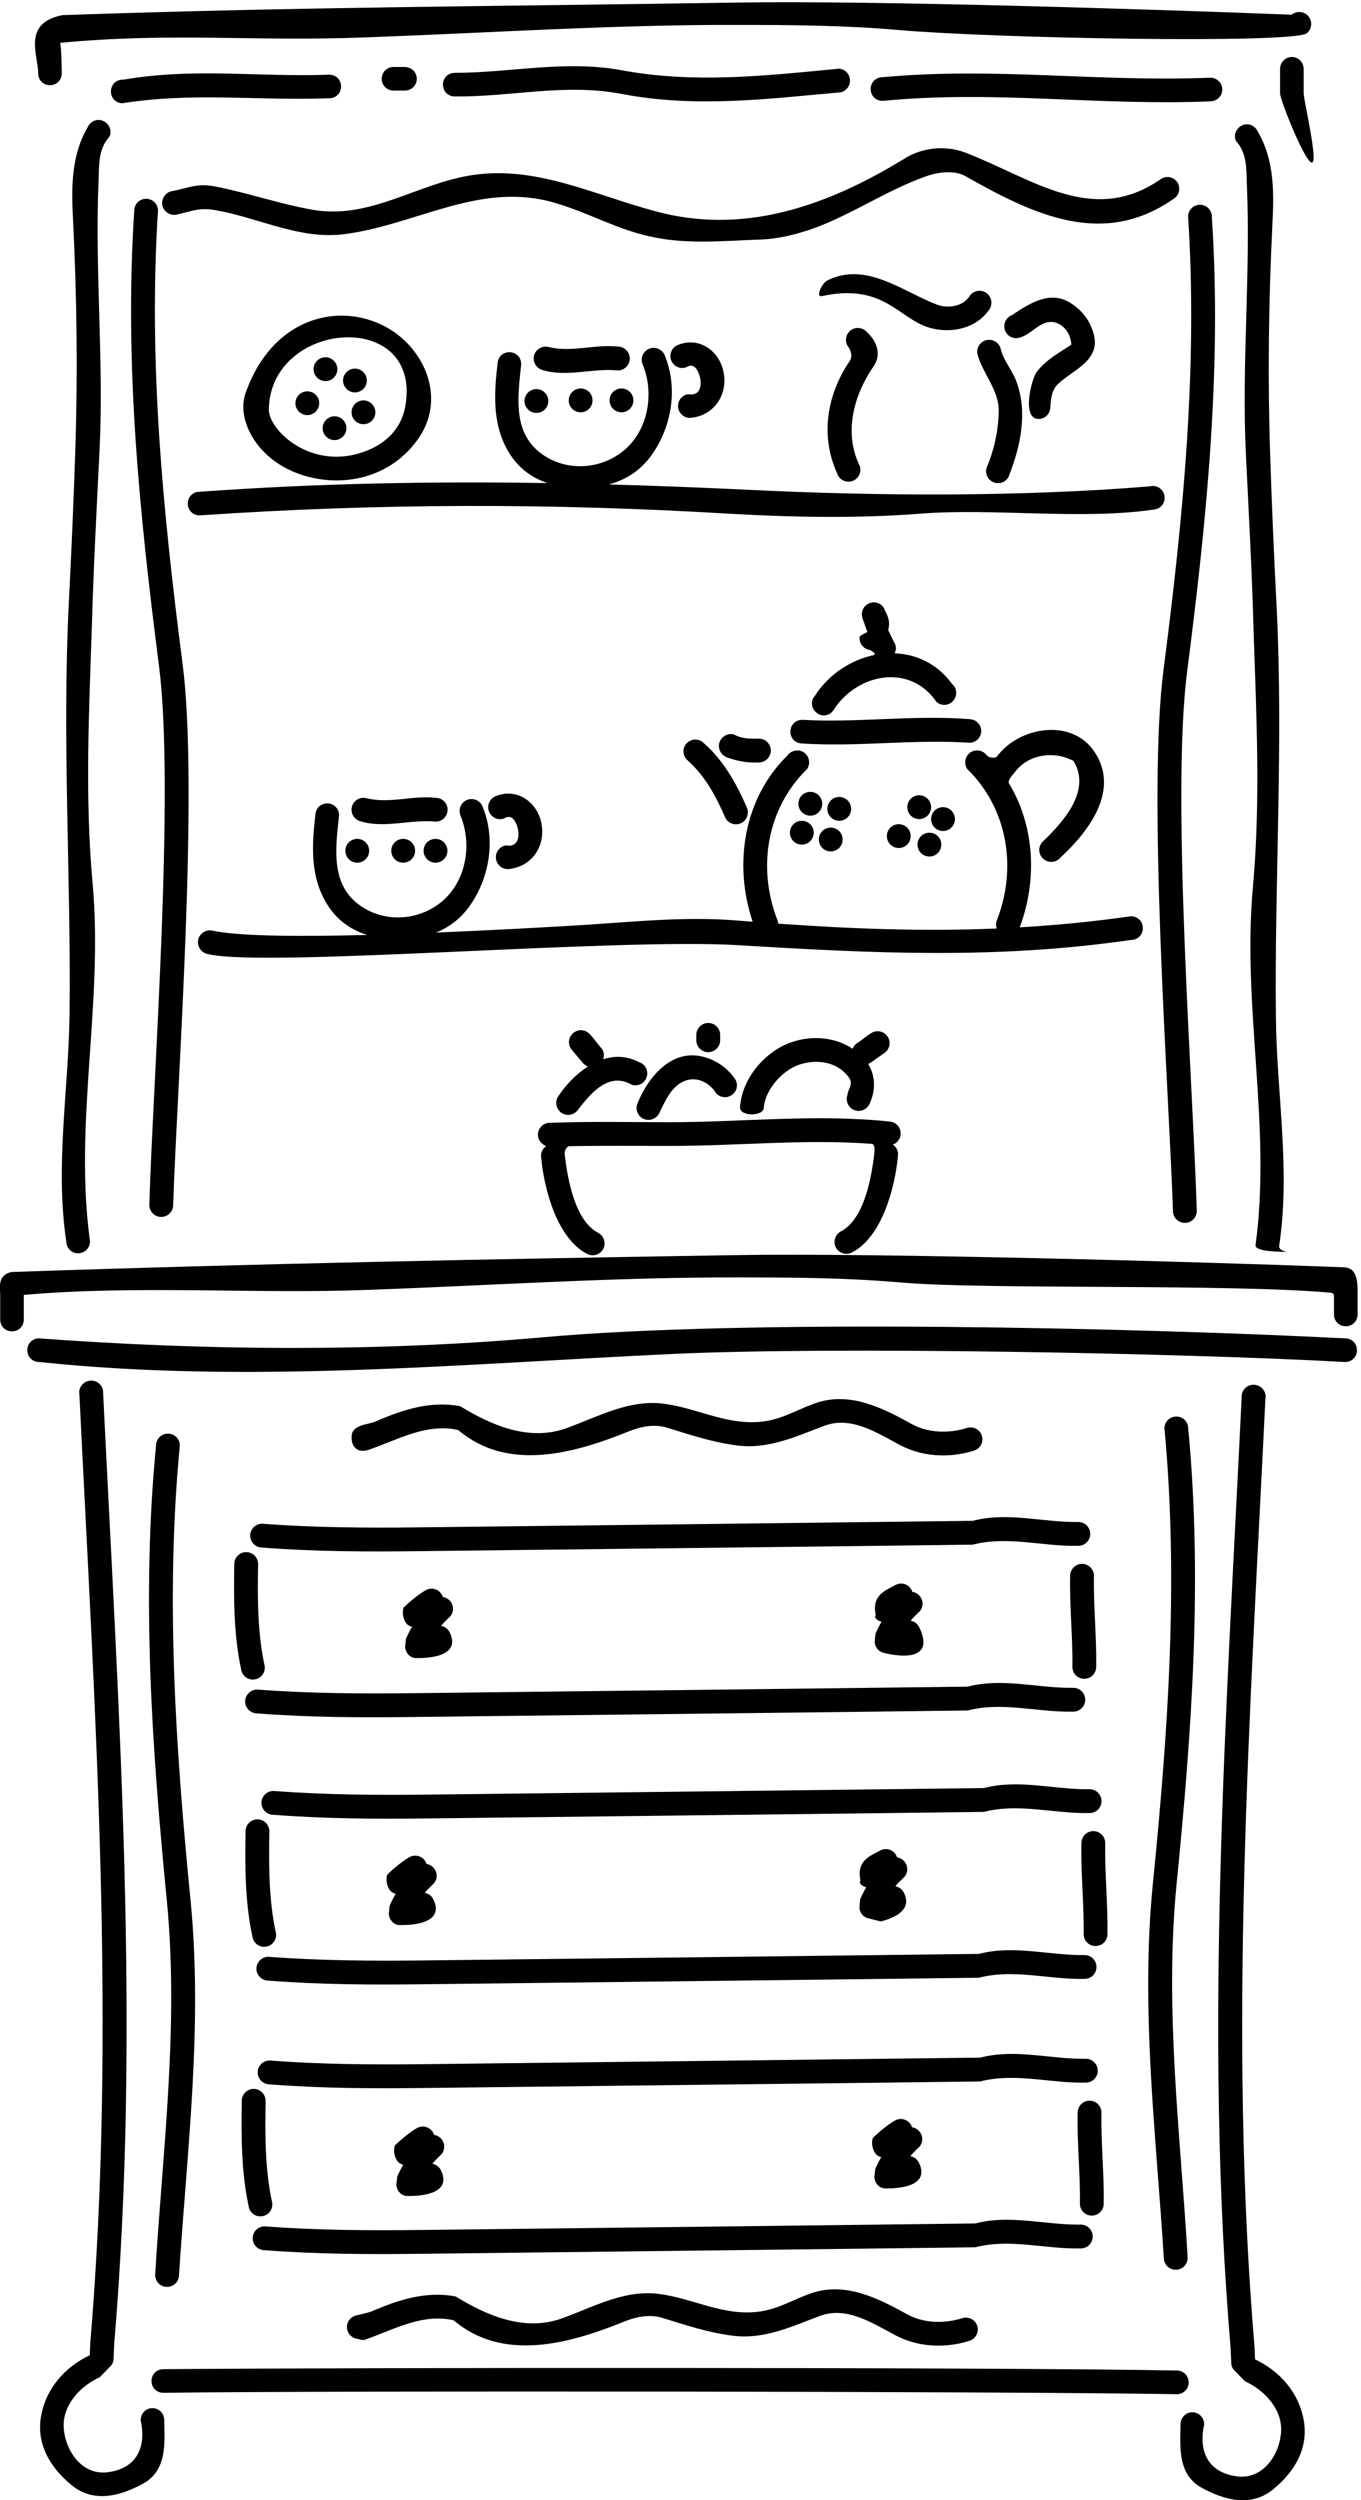 <?xml version="1.0" encoding="UTF-8"?>
<svg xmlns="http://www.w3.org/2000/svg" xmlns:xlink="http://www.w3.org/1999/xlink" width="360pt" height="661pt" viewBox="0 0 360 661" version="1.1">
<g id="surface1">
<path style=" stroke:none;fill-rule:nonzero;fill:rgb(0%,0%,0%);fill-opacity:1;" d="M 40.328 636.668 C 38.559 636.668 37.207 638.102 37.207 639.875 C 38.727 646.879 36.281 652.363 29.023 653.543 C 21.934 654.809 17.379 648.227 16.871 642.07 C 16.367 636.16 21.008 630.93 26.406 628.484 L 29.445 625.363 C 29.781 624.855 30.035 624.348 30.035 623.676 L 30.203 619.793 C 37.293 535.758 31.301 451.637 27.25 367.598 C 26.914 365.824 25.227 364.73 23.539 365.066 C 21.766 365.402 20.668 367.094 21.008 368.777 C 25.059 452.309 30.879 535.926 23.875 619.539 L 23.742 622.684 C 17.266 625.746 12.219 631.352 10.883 638.695 C 9.531 646.035 13.16 652.277 18.898 657.004 C 24.719 661.812 31.723 659.957 37.797 656.664 C 44.293 653.121 43.535 645.863 43.449 639.875 C 43.449 638.102 42.102 636.668 40.328 636.668 "/>
<path style=" stroke:none;fill-rule:nonzero;fill:rgb(0%,0%,0%);fill-opacity:1;" d="M 331.977 623.781 L 331.844 620.637 C 324.84 537.023 330.66 453.406 334.711 369.879 C 335.051 368.188 333.953 366.504 332.18 366.164 C 330.492 365.824 328.805 366.922 328.469 368.695 C 324.418 452.73 318.426 536.855 325.516 620.891 L 325.684 624.773 C 325.684 625.445 325.938 625.953 326.273 626.461 L 329.312 629.582 C 334.711 632.027 339.352 637.258 338.848 643.164 C 338.34 649.324 333.781 655.906 326.695 654.641 C 319.438 653.457 316.992 647.973 318.512 640.973 C 318.512 639.199 317.16 637.766 315.391 637.766 C 313.617 637.766 312.27 639.199 312.27 640.973 C 312.184 646.961 311.426 654.219 317.922 657.762 C 323.996 661.055 331 662.91 336.82 658.102 C 342.559 653.375 346.188 647.133 344.836 639.789 C 343.504 632.449 338.453 626.844 331.977 623.781 "/>
<path style=" stroke:none;fill-rule:nonzero;fill:rgb(0%,0%,0%);fill-opacity:1;" d="M 314.406 630.199 C 314.574 628.426 313.309 626.91 311.621 626.738 C 264.879 625.812 89.941 625.953 43.199 626.375 C 41.426 626.375 40.078 627.723 40.078 629.496 C 40.078 631.27 41.426 632.617 43.199 632.617 C 89.773 632.027 264.371 632.223 310.945 632.984 C 312.719 633.152 314.238 631.887 314.406 630.199 "/>
<path style=" stroke:none;fill-rule:nonzero;fill:rgb(0%,0%,0%);fill-opacity:1;" d="M 355.805 353.844 C 301.129 351.062 198.195 348.613 143.184 353.594 C 99.223 357.473 53.969 357.051 10.348 353.844 C 8.574 353.844 7.227 355.195 7.227 356.969 C 7.227 358.738 8.574 360.09 10.348 360.09 C 65.527 365.91 122.258 360.594 177.523 357.98 C 220.891 355.953 312.605 357.727 355.805 360.09 C 357.578 360.09 358.926 358.738 358.926 356.969 C 358.926 355.195 357.578 353.844 355.805 353.844 "/>
<path style=" stroke:none;fill-rule:nonzero;fill:rgb(0%,0%,0%);fill-opacity:1;" d="M 66.172 405.961 C 66.152 407.684 67.559 409.129 69.285 409.148 C 83.035 410.219 96.797 410.273 110.562 410.105 C 140.008 409.758 227.848 408.77 257.289 408.383 C 266.547 405.984 275.848 408.91 285.188 408.688 C 286.949 408.711 288.355 407.305 288.379 405.578 C 288.398 403.852 287.027 402.41 285.266 402.391 C 275.887 402.535 266.586 399.645 257.293 402.082 C 227.887 402.434 140.047 403.496 110.641 403.809 C 96.875 403.977 83.113 403.883 69.363 402.848 C 67.637 402.828 66.195 404.234 66.172 405.961 "/>
<path style=" stroke:none;fill-rule:nonzero;fill:rgb(0%,0%,0%);fill-opacity:1;" d="M 68.035 446.691 C 66.309 446.672 64.867 448.078 64.844 449.805 C 64.824 451.527 66.23 452.969 67.957 452.992 C 81.707 454.062 95.469 454.117 109.234 453.949 C 138.68 453.602 226.516 452.613 255.961 452.227 C 265.219 449.828 274.52 452.754 283.859 452.531 C 285.621 452.555 287.027 451.145 287.047 449.422 C 287.07 447.695 285.699 446.254 283.938 446.234 C 274.559 446.379 265.258 443.488 255.965 445.926 C 226.559 446.273 138.719 447.34 109.312 447.652 C 95.547 447.82 81.785 447.723 68.035 446.691 "/>
<path style=" stroke:none;fill-rule:nonzero;fill:rgb(0%,0%,0%);fill-opacity:1;" d="M 286.215 413.461 C 284.488 413.461 283.066 414.887 283.066 416.609 C 282.879 424.672 283.777 432.66 283.664 440.723 C 283.664 442.484 285.09 443.871 286.852 443.836 C 288.578 443.836 289.965 442.41 289.965 440.684 C 290.078 432.66 289.215 424.637 289.363 416.609 C 289.363 414.887 287.941 413.461 286.215 413.461 "/>
<path style=" stroke:none;fill-rule:nonzero;fill:rgb(0%,0%,0%);fill-opacity:1;" d="M 61.965 413.496 C 61.816 422.797 61.816 432.137 63.766 441.285 C 63.992 443.012 65.527 444.246 67.254 444.023 C 69.016 443.836 70.215 442.262 70.027 440.535 C 68.078 431.648 68.117 422.574 68.266 413.496 C 68.266 411.773 66.84 410.348 65.117 410.348 C 63.391 410.348 61.965 411.773 61.965 413.496 "/>
<path style=" stroke:none;fill-rule:nonzero;fill:rgb(0%,0%,0%);fill-opacity:1;" d="M 288.246 473.043 C 278.871 473.188 269.566 470.301 260.273 472.734 C 230.867 473.086 143.027 474.148 113.621 474.461 C 99.855 474.629 86.094 474.531 72.344 473.504 C 70.617 473.48 69.176 474.887 69.156 476.613 C 69.133 478.336 70.539 479.777 72.266 479.801 C 86.016 480.871 99.777 480.93 113.547 480.762 C 142.988 480.41 230.828 479.422 260.27 479.035 C 269.527 476.637 278.828 479.562 288.172 479.34 C 289.934 479.363 291.336 477.953 291.359 476.23 C 291.379 474.508 290.008 473.062 288.246 473.043 "/>
<path style=" stroke:none;fill-rule:nonzero;fill:rgb(0%,0%,0%);fill-opacity:1;" d="M 71.016 517.344 C 69.289 517.324 67.848 518.73 67.828 520.453 C 67.805 522.18 69.215 523.621 70.938 523.645 C 84.688 524.715 98.449 524.77 112.215 524.602 C 141.66 524.254 229.5 523.266 258.941 522.879 C 268.199 520.48 277.5 523.406 286.84 523.184 C 288.605 523.207 290.008 521.801 290.031 520.074 C 290.051 518.348 288.68 516.906 286.918 516.887 C 277.539 517.031 268.238 514.141 258.945 516.578 C 229.539 516.93 141.699 517.992 112.293 518.305 C 98.527 518.473 84.766 518.379 71.016 517.344 "/>
<path style=" stroke:none;fill-rule:nonzero;fill:rgb(0%,0%,0%);fill-opacity:1;" d="M 289.195 484.113 C 287.473 484.113 286.047 485.539 286.047 487.262 C 285.859 495.324 286.758 503.312 286.645 511.375 C 286.645 513.137 288.07 514.523 289.836 514.488 C 291.559 514.488 292.945 513.062 292.945 511.34 C 293.059 503.312 292.195 495.289 292.348 487.262 C 292.348 485.539 290.922 484.113 289.195 484.113 "/>
<path style=" stroke:none;fill-rule:nonzero;fill:rgb(0%,0%,0%);fill-opacity:1;" d="M 68.098 481 C 66.371 481 64.949 482.426 64.949 484.148 C 64.797 493.449 64.797 502.785 66.746 511.938 C 66.973 513.66 68.512 514.898 70.234 514.676 C 71.996 514.488 73.199 512.91 73.012 511.188 C 71.059 502.301 71.098 493.227 71.246 484.148 C 71.246 482.426 69.824 481 68.098 481 "/>
<path style=" stroke:none;fill-rule:nonzero;fill:rgb(0%,0%,0%);fill-opacity:1;" d="M 287.176 550.609 C 288.938 550.633 290.344 549.223 290.363 547.496 C 290.387 545.773 289.016 544.332 287.254 544.309 C 277.875 544.457 268.574 541.566 259.281 544.004 C 229.875 544.352 142.035 545.414 112.629 545.73 C 98.863 545.895 85.102 545.801 71.348 544.77 C 69.625 544.746 68.184 546.156 68.16 547.879 C 68.141 549.605 69.547 551.047 71.273 551.07 C 85.023 552.141 98.785 552.195 112.551 552.027 C 141.992 551.68 229.832 550.691 259.277 550.305 C 268.531 547.906 277.836 550.832 287.176 550.609 "/>
<path style=" stroke:none;fill-rule:nonzero;fill:rgb(0%,0%,0%);fill-opacity:1;" d="M 285.848 594.453 C 287.609 594.473 289.016 593.066 289.035 591.344 C 289.059 589.617 287.688 588.176 285.926 588.152 C 276.547 588.301 267.246 585.41 257.953 587.848 C 228.547 588.195 140.703 589.258 111.301 589.57 C 97.535 589.738 83.773 589.645 70.023 588.613 C 68.297 588.59 66.855 590 66.832 591.723 C 66.812 593.449 68.219 594.891 69.945 594.91 C 83.695 595.98 97.457 596.039 111.223 595.871 C 140.664 595.523 228.504 594.531 257.949 594.148 C 267.203 591.746 276.508 594.676 285.848 594.453 "/>
<path style=" stroke:none;fill-rule:nonzero;fill:rgb(0%,0%,0%);fill-opacity:1;" d="M 291.953 582.605 C 292.066 574.582 291.203 566.555 291.352 558.531 C 291.352 556.805 289.93 555.383 288.203 555.383 C 286.477 555.383 285.051 556.805 285.051 558.531 C 284.863 566.594 285.766 574.582 285.652 582.645 C 285.652 584.406 287.078 585.793 288.84 585.758 C 290.566 585.758 291.953 584.332 291.953 582.605 "/>
<path style=" stroke:none;fill-rule:nonzero;fill:rgb(0%,0%,0%);fill-opacity:1;" d="M 65.754 583.207 C 65.98 584.93 67.516 586.168 69.242 585.945 C 71.004 585.758 72.203 584.18 72.016 582.457 C 70.066 573.57 70.105 564.492 70.254 555.418 C 70.254 553.695 68.828 552.27 67.105 552.27 C 65.379 552.27 63.953 553.695 63.953 555.418 C 63.805 564.719 63.805 574.055 65.754 583.207 "/>
<path style=" stroke:none;fill-rule:nonzero;fill:rgb(0%,0%,0%);fill-opacity:1;" d="M 307.848 597 C 307.871 598.746 309.312 600.121 311.055 600.094 C 312.801 600.066 314.176 598.629 314.148 596.883 C 312.238 563.941 307.961 531.238 311.23 498.047 C 315.238 457.777 318.117 417.828 314.305 377.707 C 314.336 375.965 312.953 374.535 311.211 374.504 C 309.465 374.473 308.035 375.855 308.004 377.602 C 311.766 417.605 309 457.445 304.992 497.547 C 301.609 530.961 305.77 563.887 307.848 597 "/>
<path style=" stroke:none;fill-rule:nonzero;fill:rgb(0%,0%,0%);fill-opacity:1;" d="M 44.371 379.035 C 42.629 379.062 41.242 380.488 41.27 382.234 C 37.387 422.348 40.195 462.301 44.137 502.578 C 47.348 535.773 43.012 568.469 41.043 601.41 C 41.016 603.156 42.387 604.594 44.133 604.625 C 45.875 604.656 47.316 603.281 47.348 601.539 C 49.48 568.426 53.699 535.508 50.371 502.086 C 46.434 461.98 43.738 422.137 47.57 382.137 C 47.543 380.391 46.113 379.008 44.371 379.035 "/>
<path style=" stroke:none;fill-rule:nonzero;fill:rgb(0%,0%,0%);fill-opacity:1;" d="M 254.734 612.836 C 249.898 614.371 244.422 614.32 239.941 611.855 C 232.312 607.629 223.969 603.461 215.281 606.074 C 210.445 607.574 206.293 610.367 201.137 611.109 C 191.504 612.539 183.398 607.625 174.312 606.477 C 165.262 605.293 157.055 609.867 148.656 612.938 C 138.785 616.5 128.941 612.297 120.508 607.148 C 112.852 605.672 105.484 607.992 98.547 610.996 C 97.297 611.539 94.285 612.109 93.898 612.246 C 92.73 612.648 91.867 613.711 91.781 615.004 C 91.668 616.762 92.98 618.254 94.707 618.371 C 95.266 618.496 95.895 618.809 96.387 618.633 C 104.102 615.961 111.59 611.559 119.988 613.441 C 132.973 624.504 150.449 619.695 164.801 613.91 C 167.98 612.594 171.676 611.742 175.18 612.801 C 181.359 614.707 187.203 616.676 193.637 617.5 C 201.977 618.633 209.336 615.125 216.863 612.297 C 223.898 609.684 230.625 614.117 236.852 617.41 C 242.742 620.547 249.859 620.898 256.207 618.945 C 257.906 618.531 258.957 616.832 258.547 615.137 C 258.137 613.438 256.434 612.422 254.734 612.836 "/>
<path style=" stroke:none;fill-rule:nonzero;fill:rgb(0%,0%,0%);fill-opacity:1;" d="M 97.613 383.273 C 105.324 380.602 112.816 376.195 121.215 378.078 C 134.199 389.145 151.676 384.332 166.023 378.551 C 169.207 377.234 172.902 376.383 176.402 377.438 C 182.586 379.344 188.43 381.316 194.863 382.141 C 203.199 383.27 210.559 379.766 218.09 376.938 C 225.125 374.324 231.848 378.754 238.074 382.051 C 243.969 385.188 251.086 385.535 257.434 383.586 C 259.129 383.172 260.18 381.473 259.77 379.773 C 259.359 378.078 257.656 377.062 255.961 377.473 C 251.121 379.012 245.648 378.961 241.164 376.492 C 233.535 372.266 225.191 368.098 216.508 370.711 C 211.672 372.215 207.516 375.004 202.359 375.75 C 192.727 377.18 184.625 372.266 175.535 371.117 C 166.484 369.934 158.277 374.508 149.883 377.578 C 140.008 381.137 130.164 376.934 121.73 371.789 C 113.906 370.277 106.379 372.738 99.305 375.84 C 97.457 376.652 93.211 376.586 93.008 379.641 C 92.82 382.492 94.582 384.359 97.613 383.273 "/>
<path style=" stroke:none;fill-rule:nonzero;fill:rgb(0%,0%,0%);fill-opacity:1;" d="M 354.254 335.008 C 316.965 333.57 232.074 331.234 195.324 331.824 C 131.789 332.836 66.543 334.102 3.094 336.297 C -0.816 337.078 0.055 340.68 0.055 342.453 C 0.055 344.562 0.055 346.758 0.055 348.867 C 0.055 350.641 1.406 351.988 3.176 351.988 C 4.949 351.988 6.297 350.641 6.297 348.867 C 6.297 346.758 6.297 344.562 6.297 342.453 C 6.297 342.422 6.289 342.387 6.289 342.352 C 36.188 339.723 67.719 342.172 97.535 341.02 C 130.188 339.84 162.758 337.645 195.41 337.73 C 209.668 337.73 223.93 337.812 238.355 339.078 C 260.348 341.008 325.691 339.344 352.133 341.793 C 352.375 341.816 352.852 342.203 352.852 342.375 C 352.852 344.086 352.852 345.824 352.852 347.516 C 352.852 349.289 354.203 350.641 355.973 350.641 C 357.746 350.641 359.098 349.289 359.098 347.516 C 359.098 345.406 359.098 343.215 359.098 341.105 C 359.098 334.789 356.461 335.09 354.254 335.008 "/>
<path style=" stroke:none;fill-rule:nonzero;fill:rgb(0%,0%,0%);fill-opacity:1;" d="M 227.316 504.195 C 227.352 505.66 228.328 506.898 229.754 507.195 L 233 508 C 238.738 506.488 240.777 503.949 239.129 500.484 C 238.691 499.516 237.812 498.879 236.836 498.703 C 237.059 498.41 237.293 498.129 237.555 497.859 L 238.828 496.586 C 240.141 495.535 240.367 493.621 239.316 492.273 C 238.797 491.586 238.059 491.18 237.277 491.066 C 237.223 490.891 237.156 490.715 237.066 490.547 C 236.277 489.012 234.367 488.41 232.828 489.234 C 230.09 490.734 226.453 491.934 227.617 497.262 C 227.617 497.262 226.941 497.898 228.328 498.648 L 229.113 498.984 C 228.535 499.984 228.004 501.02 227.539 502.098 L 227.316 504.195 "/>
<path style=" stroke:none;fill-rule:nonzero;fill:rgb(0%,0%,0%);fill-opacity:1;" d="M 231.367 433.996 C 231.402 435.461 232.379 436.695 233.805 436.996 C 233.805 436.996 248.262 440.961 243.18 430.285 C 242.738 429.316 241.863 428.68 240.887 428.504 C 241.109 428.211 241.344 427.926 241.602 427.66 L 242.879 426.387 C 244.191 425.336 244.414 423.422 243.363 422.074 C 242.848 421.387 242.109 420.98 241.328 420.867 C 241.273 420.691 241.207 420.516 241.113 420.348 C 240.328 418.809 238.414 418.211 236.879 419.035 C 234.141 420.535 230.504 421.734 231.664 427.059 C 231.664 427.059 230.992 427.699 232.379 428.445 L 233.164 428.785 C 232.586 429.785 232.055 430.816 231.59 431.898 L 231.367 433.996 "/>
<path style=" stroke:none;fill-rule:nonzero;fill:rgb(0%,0%,0%);fill-opacity:1;" d="M 118.68 427.734 C 119.992 426.684 120.215 424.773 119.164 423.422 C 118.648 422.738 117.91 422.328 117.129 422.215 C 117.074 422.039 117.008 421.867 116.914 421.699 C 116.129 420.16 114.215 419.559 112.68 420.387 C 109.941 421.887 106.77 425.012 106.77 425.012 C 106.211 426.477 106.789 429.047 108.18 429.797 L 108.965 430.137 C 108.387 431.137 107.855 432.168 107.391 433.246 L 107.164 435.348 C 107.203 436.809 108.18 438.047 109.605 438.348 C 109.605 438.348 122.555 439.141 118.98 431.637 C 118.539 430.668 117.664 430.031 116.688 429.852 C 116.91 429.562 117.145 429.277 117.402 429.012 L 118.68 427.734 "/>
<path style=" stroke:none;fill-rule:nonzero;fill:rgb(0%,0%,0%);fill-opacity:1;" d="M 42.68 321.734 C 44.426 321.711 45.824 320.293 45.801 318.551 C 46.918 285.387 52.629 208.676 48.277 175.371 C 43.113 135.406 39.199 95.66 41.801 55.562 C 41.719 53.82 40.25 52.48 38.508 52.562 C 36.766 52.641 35.426 54.109 35.508 55.852 C 32.855 96.066 36.887 135.918 42.059 176.051 C 46.285 209.137 40.453 285.629 39.496 318.613 C 39.52 320.359 40.938 321.758 42.68 321.734 "/>
<path style=" stroke:none;fill-rule:nonzero;fill:rgb(0%,0%,0%);fill-opacity:1;" d="M 320.555 57.434 C 320.633 55.691 319.293 54.223 317.551 54.141 C 315.809 54.062 314.34 55.402 314.262 57.145 C 316.859 97.242 312.945 136.984 307.781 176.953 C 303.43 210.254 309.141 286.969 310.258 320.129 C 310.234 321.875 311.633 323.289 313.379 323.312 C 315.121 323.34 316.539 321.941 316.562 320.195 C 315.605 287.211 309.773 210.719 314 177.633 C 319.172 137.496 323.203 97.648 320.555 57.434 "/>
<path style=" stroke:none;fill-rule:nonzero;fill:rgb(0%,0%,0%);fill-opacity:1;" d="M 13.219 22.52 C 14.988 22.52 16.34 21.172 16.34 19.398 C 16.34 17.289 16.168 11.816 15.891 11.328 C 46.027 8.488 66.59 11.051 96.887 9.879 C 129.539 8.695 162.109 6.504 194.762 6.59 C 209.02 6.59 223.281 6.672 237.711 7.938 C 263.18 10.168 342.312 11.586 345.68 8.781 C 347.031 7.684 347.199 5.66 346.102 4.309 C 345.004 2.961 342.98 2.789 341.629 3.887 C 304.676 2.453 231.633 0.09 194.68 0.684 C 131.145 1.695 79.949 1.805 16.5 4 C 5.812 6.137 10.094 14.488 10.094 19.398 C 10.094 21.172 11.445 22.52 13.219 22.52 "/>
<path style=" stroke:none;fill-rule:nonzero;fill:rgb(0%,0%,0%);fill-opacity:1;" d="M 347 43 C 348.773 43 344.836 26.457 344.836 24.688 C 344.836 22.578 344.836 20.383 344.836 18.273 C 344.836 16.504 343.484 15.066 341.715 15.066 C 339.941 15.066 338.594 16.504 338.594 18.273 C 338.594 20.383 338.594 22.578 338.594 24.688 C 338.594 26.457 345.227 43 347 43 "/>
<path style=" stroke:none;fill-rule:nonzero;fill:rgb(0%,0%,0%);fill-opacity:1;" d="M 28.938 36.133 C 29.699 34.613 28.938 32.758 27.336 32 C 25.816 31.238 23.961 32 23.203 33.602 C 18.73 41.281 18.898 49.887 19.32 58.156 C 20.332 78.574 20.586 98.824 19.91 119.156 C 19.488 132.402 18.898 145.652 18.223 158.98 C 16.367 195.516 18.812 231.883 18.391 268.332 C 18.141 288.242 14.512 308.324 17.547 328.32 C 17.547 330.008 19.066 331.445 20.754 331.359 C 22.527 331.273 23.875 329.84 23.793 328.07 C 19.488 296.598 27.418 265.293 24.469 233.23 C 22.441 210.703 23.539 188.262 24.297 165.73 C 24.719 150.207 25.562 134.684 26.324 119.156 C 27.504 95.281 25.059 71.57 26.07 47.777 C 26.238 43.812 25.902 39.508 28.938 36.133 "/>
<path style=" stroke:none;fill-rule:nonzero;fill:rgb(0%,0%,0%);fill-opacity:1;" d="M 340.484 331.004 C 340.543 331.008 340.578 331.008 340.621 331.012 C 339.949 330.922 338.34 330.57 338.34 329.477 C 341.379 309.48 337.75 289.398 337.496 269.484 C 337.074 233.035 339.52 196.672 337.664 160.137 C 336.988 146.805 336.398 133.559 335.977 120.312 C 335.301 99.977 335.555 79.727 336.566 59.309 C 336.988 51.039 337.156 42.434 332.688 34.754 C 331.926 33.152 330.07 32.395 328.551 33.152 C 326.949 33.91 326.188 35.77 326.949 37.285 C 329.984 40.66 329.648 44.965 329.816 48.93 C 330.828 72.723 328.383 96.434 329.562 120.312 C 330.324 135.836 331.168 151.359 331.59 166.887 C 332.348 189.414 333.445 211.855 331.422 234.387 C 328.469 266.445 336.398 297.75 332.098 329.223 C 332.012 330.992 338.715 330.918 340.484 331.004 "/>
<path style=" stroke:none;fill-rule:nonzero;fill:rgb(0%,0%,0%);fill-opacity:1;" d="M 340.621 331.012 C 340.949 331.055 341.043 331.035 340.621 331.012 "/>
<path style=" stroke:none;fill-rule:nonzero;fill:rgb(0%,0%,0%);fill-opacity:1;" d="M 82.488 55.426 C 73.629 53.824 66.035 51.125 57.176 49.352 C 52.199 48.34 50.258 49.605 45.531 50.531 C 43.844 50.785 42.664 52.473 42.918 54.16 C 43.168 55.848 44.855 57.031 46.543 56.777 C 50.934 55.848 52.535 54.754 57.176 55.598 C 68.82 57.703 79.199 63.359 90.926 61.926 C 110.332 59.477 127.121 47.664 147.117 53.738 C 155.98 56.355 163.488 60.828 172.684 62.684 C 182.051 64.625 191.078 63.695 200.359 63.359 C 205.422 63.273 210.316 62.094 215.125 60.406 C 225.59 56.609 234.531 50.281 245.078 46.566 C 248.453 45.387 252.586 45.051 255.203 46.484 C 273.512 56.859 291.68 65.551 310.328 52.645 C 311.848 51.801 312.352 49.859 311.508 48.34 C 310.664 46.906 308.723 46.312 307.203 47.242 C 289.066 59.984 273.09 47.156 255.285 40.324 C 250.395 38.469 244.234 38.805 239.258 41.926 C 218.5 54.668 196.477 62.176 173.359 55.848 C 157.16 51.547 142.227 43.867 125.352 46.23 C 110.414 48.34 98.098 58.211 82.488 55.426 "/>
<path style=" stroke:none;fill-rule:nonzero;fill:rgb(0%,0%,0%);fill-opacity:1;" d="M 87.242 19.746 C 68.035 20.434 51.516 17.828 32.609 21.066 C 30.84 20.98 29.43 22.266 29.344 24.035 C 29.262 25.805 30.543 27.219 32.312 27.301 C 51.293 24.32 67.738 26.672 86.945 25.98 C 88.719 26.066 90.129 24.781 90.215 23.012 C 90.297 21.242 89.016 19.828 87.242 19.746 "/>
<path style=" stroke:none;fill-rule:nonzero;fill:rgb(0%,0%,0%);fill-opacity:1;" d="M 107.039 23.953 C 108.812 23.953 110.246 22.605 110.246 20.836 C 110.246 19.062 108.812 17.711 107.039 17.711 C 106.027 17.711 105.102 17.711 104.09 17.711 C 102.398 17.711 100.965 19.062 100.965 20.836 C 100.965 22.605 102.398 23.953 104.09 23.953 C 105.102 23.953 106.027 23.953 107.039 23.953 "/>
<path style=" stroke:none;fill-rule:nonzero;fill:rgb(0%,0%,0%);fill-opacity:1;" d="M 164.414 24.828 C 184.16 28.625 203.312 26.094 222.383 24.406 C 224.066 23.984 225.164 22.297 224.742 20.609 C 224.406 18.922 222.719 17.824 221.031 18.246 C 202.383 20.02 183.738 22.129 164.5 18.586 C 149.48 15.801 135.055 19.258 120.289 19.258 C 118.516 19.258 117.164 20.609 117.164 22.379 C 117.164 24.152 118.516 25.504 120.289 25.504 C 135.055 25.672 149.48 21.961 164.414 24.828 "/>
<path style=" stroke:none;fill-rule:nonzero;fill:rgb(0%,0%,0%);fill-opacity:1;" d="M 323.301 23.484 C 323.195 21.715 321.688 20.453 319.918 20.555 C 289.812 21.723 263.34 17.652 233.242 20.426 C 231.477 20.527 230.207 21.953 230.309 23.723 C 230.414 25.492 231.84 26.762 233.609 26.656 C 263.699 23.801 290.184 28.039 320.281 26.789 C 322.051 26.684 323.402 25.254 323.301 23.484 "/>
<path style=" stroke:none;fill-rule:nonzero;fill:rgb(0%,0%,0%);fill-opacity:1;" d="M 209.066 193.355 C 209.02 195.125 210.336 196.512 212.105 196.559 C 226.852 197.535 241.594 195.395 256.34 196.371 C 258.023 196.418 259.496 195.105 259.539 193.336 C 259.59 191.562 258.188 190.176 256.418 190.129 C 241.68 188.98 227.02 191.129 212.27 190.316 C 210.5 190.27 209.113 191.582 209.066 193.355 "/>
<path style=" stroke:none;fill-rule:nonzero;fill:rgb(0%,0%,0%);fill-opacity:1;" d="M 215.555 183.969 C 214.375 185.23 214.543 187.258 215.895 188.355 C 217.16 189.535 219.184 189.367 220.281 188.016 C 226.441 178.062 240.613 175.191 247.703 185.57 C 249.055 186.75 251.078 186.582 252.176 185.23 C 253.27 183.969 253.188 181.941 251.836 180.844 C 247.934 175.465 242.375 172.938 236.637 172.719 C 237.125 171.766 237.094 170.602 236.426 169.652 C 235.945 168.617 235.398 167.582 234.91 166.547 C 235.363 165.168 235.309 163.555 234.062 161.383 C 233.555 159.695 231.699 158.852 230.098 159.441 C 228.41 160.031 227.566 161.805 228.156 163.492 C 228.578 164.672 229 165.938 229.422 167.121 C 229.422 167.121 227.395 168.047 227.395 168.301 C 227.145 169.988 228.324 171.594 230.098 171.844 C 230.098 171.844 232.035 172.855 231.191 173.027 C 231.227 173.078 231.266 173.117 231.301 173.164 C 225.082 174.438 219.195 178.258 215.555 183.969 "/>
<path style=" stroke:none;fill-rule:nonzero;fill:rgb(0%,0%,0%);fill-opacity:1;" d="M 64.949 103.953 C 62.227 111.602 69.039 124.145 84.285 126.633 C 94.113 128.238 104.453 124.879 110.68 115.934 C 115.742 108.676 114.898 99.648 109.328 92.562 C 98.504 78.828 73.652 79.113 64.949 103.953 Z M 107.219 107.328 C 106.273 112.82 102.711 116.586 98.156 118.672 C 83.738 125.266 71.656 114.617 71.105 108.594 C 71.105 84.539 111.715 81.383 107.219 107.328 "/>
<path style=" stroke:none;fill-rule:nonzero;fill:rgb(0%,0%,0%);fill-opacity:1;" d="M 86.09 100.754 C 87.812 100.754 89.238 99.328 89.238 97.605 C 89.238 95.879 87.812 94.453 86.09 94.453 C 84.363 94.453 82.938 95.879 82.938 97.605 C 82.938 99.328 84.363 100.754 86.09 100.754 "/>
<path style=" stroke:none;fill-rule:nonzero;fill:rgb(0%,0%,0%);fill-opacity:1;" d="M 81.289 103.453 C 79.562 103.453 78.137 104.879 78.137 106.605 C 78.137 108.328 79.562 109.754 81.289 109.754 C 83.012 109.754 84.438 108.328 84.438 106.605 C 84.438 104.879 83.012 103.453 81.289 103.453 "/>
<path style=" stroke:none;fill-rule:nonzero;fill:rgb(0%,0%,0%);fill-opacity:1;" d="M 88.488 110.055 C 86.762 110.055 85.34 111.48 85.34 113.203 C 85.34 114.93 86.762 116.355 88.488 116.355 C 90.215 116.355 91.637 114.93 91.637 113.203 C 91.637 111.48 90.215 110.055 88.488 110.055 "/>
<path style=" stroke:none;fill-rule:nonzero;fill:rgb(0%,0%,0%);fill-opacity:1;" d="M 96.137 105.855 C 94.414 105.855 92.988 107.281 92.988 109.004 C 92.988 110.766 94.414 112.156 96.137 112.156 C 97.863 112.156 99.289 110.766 99.289 109.004 C 99.289 107.281 97.863 105.855 96.137 105.855 "/>
<path style=" stroke:none;fill-rule:nonzero;fill:rgb(0%,0%,0%);fill-opacity:1;" d="M 97.039 100.605 C 97.039 98.879 95.613 97.453 93.887 97.453 C 92.164 97.453 90.738 98.879 90.738 100.605 C 90.738 102.328 92.164 103.754 93.887 103.754 C 95.613 103.754 97.039 102.328 97.039 100.605 "/>
<path style=" stroke:none;fill-rule:nonzero;fill:rgb(0%,0%,0%);fill-opacity:1;" d="M 299.219 248.496 C 300.988 248.508 302.348 247.082 302.277 245.309 C 302.289 243.539 300.777 242.18 299.09 242.25 C 289.086 243.68 279.352 244.613 269.723 245.176 C 274.422 232.688 273.699 218.332 266.867 207.082 C 266.516 206.504 267.578 205.109 268.242 204.402 C 271.805 199.414 278.633 198.367 283.953 201.18 C 288.793 209.09 281.145 217.414 275.633 222.703 C 274.508 224.055 274.691 226.039 276.043 227.129 C 277.395 228.254 279.379 228.066 280.469 226.754 C 288.004 219.855 296.293 208.902 289.504 198.777 C 283.578 189.816 269.594 192.027 263.668 200.055 C 263.23 200.504 261.691 200.371 261.07 199.766 C 260.059 198.328 258.117 197.992 256.684 198.922 C 255.25 199.934 254.91 201.871 255.84 203.309 C 266.555 213.77 269.086 229.465 263.688 243.301 C 263.383 244.02 263.398 244.785 263.641 245.48 C 244.52 246.277 225.676 245.609 205.859 244.199 C 205.832 243.898 205.773 243.594 205.652 243.301 C 200.254 229.465 202.781 213.77 213.496 203.309 C 214.426 201.871 214.09 199.934 212.652 198.922 C 211.219 197.992 209.277 198.328 208.266 199.766 C 196.648 211.141 193.984 228.609 199.09 243.691 C 197.844 243.598 196.609 243.504 195.355 243.398 C 180.348 242.121 165.484 243.961 150.461 244.789 C 143.648 245.172 130.148 245.949 115.312 246.562 C 119.113 245.055 122.352 242.496 124.824 238.648 C 129.633 231.277 131.039 221.648 127.707 213.391 C 127.141 211.746 125.34 210.863 123.695 211.43 C 122.051 211.996 121.168 213.797 121.734 215.441 C 125.309 223.887 122.969 234.805 114.941 239.762 C 108.406 243.891 99.641 243.469 93.816 238.258 C 87.438 232.504 88.898 223.383 89.664 215.738 C 89.781 213.973 88.527 212.535 86.758 212.414 C 84.992 212.297 83.555 213.555 83.434 215.32 C 82.453 223.629 81.957 232.305 86.953 239.742 C 89.504 243.559 93.09 245.93 97.137 247.184 C 79.434 247.641 62.84 247.555 56.035 246.008 C 54.352 245.742 52.656 246.914 52.391 248.598 C 52.125 250.285 53.297 251.98 54.98 252.242 C 70.23 255.891 162.844 247.91 195.398 249.898 C 231.328 252.074 263.66 253.66 299.219 248.496 "/>
<path style=" stroke:none;fill-rule:nonzero;fill:rgb(0%,0%,0%);fill-opacity:1;" d="M 186.062 196.379 C 184.824 195.18 182.84 195.254 181.637 196.527 C 180.438 197.766 180.512 199.754 181.789 200.953 C 186.477 205.078 189.477 210.664 191.91 216.328 C 192.773 217.828 194.688 218.391 196.227 217.527 C 197.727 216.664 198.25 214.754 197.426 213.215 C 194.727 206.992 191.238 200.879 186.062 196.379 "/>
<path style=" stroke:none;fill-rule:nonzero;fill:rgb(0%,0%,0%);fill-opacity:1;" d="M 200.707 201.59 C 202.43 201.59 203.855 200.203 203.895 198.48 C 203.895 196.715 202.508 195.289 200.781 195.289 C 198.57 195.328 196.207 195.367 194.219 194.203 C 192.57 193.719 190.805 194.691 190.281 196.34 C 189.793 197.992 190.77 199.754 192.418 200.277 C 195.082 201.254 197.855 201.742 200.707 201.59 "/>
<path style=" stroke:none;fill-rule:nonzero;fill:rgb(0%,0%,0%);fill-opacity:1;" d="M 115.254 210.93 C 109.18 210.254 103.141 212.504 97.105 211.078 C 95.453 210.555 93.691 211.453 93.129 213.102 C 92.605 214.754 93.504 216.516 95.156 217.078 C 101.641 219.141 108.578 216.555 115.254 217.227 C 116.98 217.227 118.402 215.805 118.402 214.078 C 118.402 212.352 116.98 210.93 115.254 210.93 "/>
<path style=" stroke:none;fill-rule:nonzero;fill:rgb(0%,0%,0%);fill-opacity:1;" d="M 133.797 223.508 C 132.074 223.809 130.91 225.422 131.211 227.148 C 131.512 228.871 133.121 230.035 134.848 229.734 C 140.812 228.984 144.523 223.508 143.137 217.32 C 141.824 211.734 136.574 208.434 131.438 210.383 C 129.746 210.871 128.773 212.633 129.262 214.285 C 129.746 215.973 131.512 216.945 133.16 216.461 C 134.098 215.934 135.262 215.41 136.348 217.359 C 137.621 219.758 137.773 224.223 133.797 223.508 "/>
<path style=" stroke:none;fill-rule:nonzero;fill:rgb(0%,0%,0%);fill-opacity:1;" d="M 307.965 130.859 C 307.543 129.172 305.855 128.156 304.168 128.578 C 270.336 131.363 232.254 131.195 198.25 129.508 C 185.688 128.906 173.316 128.422 161.043 128.078 C 165.914 126.777 170.02 124.008 173.008 119.359 C 177.816 111.984 179.227 102.355 175.891 94.098 C 175.324 92.453 173.523 91.57 171.879 92.137 C 170.234 92.703 169.352 94.504 169.918 96.148 C 173.492 104.594 171.152 115.512 163.125 120.469 C 156.59 124.598 147.824 124.18 142 118.965 C 135.621 113.211 137.078 104.09 137.848 96.445 C 137.969 94.68 136.711 93.242 134.941 93.121 C 133.176 93.004 131.738 94.262 131.617 96.027 C 130.637 104.336 130.141 113.012 135.137 120.449 C 137.582 124.109 140.984 126.43 144.824 127.723 C 114.289 127.219 84.098 127.766 52.789 130.016 C 51.016 130.016 49.668 131.363 49.668 133.137 C 49.668 134.906 51.016 136.258 52.789 136.258 C 100.461 133.051 145.262 132.969 193.188 135.836 C 209.895 136.766 226.43 137.102 243.137 135.836 C 262.629 134.23 286.363 137.605 305.688 134.652 C 307.375 134.23 308.387 132.547 307.965 130.859 "/>
<path style=" stroke:none;fill-rule:nonzero;fill:rgb(0%,0%,0%);fill-opacity:1;" d="M 163.438 97.938 C 165.164 97.938 166.59 96.512 166.59 94.785 C 166.59 93.062 165.164 91.637 163.438 91.637 C 157.363 90.961 151.324 93.211 145.289 91.785 C 143.637 91.262 141.875 92.16 141.312 93.812 C 140.789 95.461 141.688 97.223 143.34 97.785 C 149.824 99.848 156.762 97.262 163.438 97.938 "/>
<path style=" stroke:none;fill-rule:nonzero;fill:rgb(0%,0%,0%);fill-opacity:1;" d="M 181.98 104.219 C 180.258 104.516 179.094 106.129 179.395 107.855 C 179.695 109.578 181.309 110.742 183.031 110.441 C 188.992 109.691 192.707 104.219 191.32 98.027 C 190.008 92.441 184.758 89.141 179.617 91.094 C 177.934 91.578 176.957 93.344 177.445 94.992 C 177.934 96.68 179.695 97.652 181.344 97.168 C 182.281 96.641 183.445 96.117 184.531 98.066 C 185.809 100.469 185.957 104.93 181.98 104.219 "/>
<path style=" stroke:none;fill-rule:nonzero;fill:rgb(0%,0%,0%);fill-opacity:1;" d="M 243.137 216.555 C 244.883 216.555 246.285 215.148 246.285 213.402 C 246.285 211.66 244.883 210.254 243.137 210.254 C 241.395 210.254 239.988 211.66 239.988 213.402 C 239.988 215.148 241.395 216.555 243.137 216.555 "/>
<path style=" stroke:none;fill-rule:nonzero;fill:rgb(0%,0%,0%);fill-opacity:1;" d="M 237.738 217.902 C 235.992 217.902 234.586 219.309 234.586 221.055 C 234.586 222.797 235.992 224.203 237.738 224.203 C 239.48 224.203 240.887 222.797 240.887 221.055 C 240.887 219.309 239.48 217.902 237.738 217.902 "/>
<path style=" stroke:none;fill-rule:nonzero;fill:rgb(0%,0%,0%);fill-opacity:1;" d="M 245.836 226.453 C 247.582 226.453 248.988 225.047 248.988 223.305 C 248.988 221.559 247.582 220.152 245.836 220.152 C 244.094 220.152 242.688 221.559 242.688 223.305 C 242.688 225.047 244.094 226.453 245.836 226.453 "/>
<path style=" stroke:none;fill-rule:nonzero;fill:rgb(0%,0%,0%);fill-opacity:1;" d="M 252.586 216.555 C 252.586 214.809 251.18 213.402 249.438 213.402 C 247.691 213.402 246.285 214.809 246.285 216.555 C 246.285 218.297 247.691 219.703 249.438 219.703 C 251.18 219.703 252.586 218.297 252.586 216.555 "/>
<path style=" stroke:none;fill-rule:nonzero;fill:rgb(0%,0%,0%);fill-opacity:1;" d="M 217.488 212.504 C 217.488 210.762 216.082 209.355 214.34 209.355 C 212.594 209.355 211.188 210.762 211.188 212.504 C 211.188 214.246 212.594 215.652 214.34 215.652 C 216.082 215.652 217.488 214.246 217.488 212.504 "/>
<path style=" stroke:none;fill-rule:nonzero;fill:rgb(0%,0%,0%);fill-opacity:1;" d="M 212.09 217.004 C 210.344 217.004 208.938 218.41 208.938 220.152 C 208.938 221.898 210.344 223.305 212.09 223.305 C 213.832 223.305 215.238 221.898 215.238 220.152 C 215.238 218.41 213.832 217.004 212.09 217.004 "/>
<path style=" stroke:none;fill-rule:nonzero;fill:rgb(0%,0%,0%);fill-opacity:1;" d="M 219.738 225.105 C 221.48 225.105 222.887 223.699 222.887 221.953 C 222.887 220.211 221.48 218.805 219.738 218.805 C 217.992 218.805 216.59 220.211 216.59 221.953 C 216.59 223.699 217.992 225.105 219.738 225.105 "/>
<path style=" stroke:none;fill-rule:nonzero;fill:rgb(0%,0%,0%);fill-opacity:1;" d="M 225.137 213.855 C 225.137 212.109 223.73 210.703 221.988 210.703 C 220.242 210.703 218.84 212.109 218.84 213.855 C 218.84 215.598 220.242 217.004 221.988 217.004 C 223.73 217.004 225.137 215.598 225.137 213.855 "/>
<path style=" stroke:none;fill-rule:nonzero;fill:rgb(0%,0%,0%);fill-opacity:1;" d="M 91.348 224.934 C 91.348 226.68 92.754 228.086 94.496 228.086 C 96.242 228.086 97.648 226.68 97.648 224.934 C 97.648 223.191 96.242 221.785 94.496 221.785 C 92.754 221.785 91.348 223.191 91.348 224.934 "/>
<path style=" stroke:none;fill-rule:nonzero;fill:rgb(0%,0%,0%);fill-opacity:1;" d="M 103.496 224.934 C 103.496 226.68 104.902 228.086 106.648 228.086 C 108.391 228.086 109.797 226.68 109.797 224.934 C 109.797 223.191 108.391 221.785 106.648 221.785 C 104.902 221.785 103.496 223.191 103.496 224.934 "/>
<path style=" stroke:none;fill-rule:nonzero;fill:rgb(0%,0%,0%);fill-opacity:1;" d="M 115.199 221.785 C 113.453 221.785 112.047 223.191 112.047 224.934 C 112.047 226.68 113.453 228.086 115.199 228.086 C 116.941 228.086 118.348 226.68 118.348 224.934 C 118.348 223.191 116.941 221.785 115.199 221.785 "/>
<path style=" stroke:none;fill-rule:nonzero;fill:rgb(0%,0%,0%);fill-opacity:1;" d="M 138.738 106.023 C 138.738 107.766 140.145 109.172 141.887 109.172 C 143.633 109.172 145.039 107.766 145.039 106.023 C 145.039 104.309 143.633 102.871 141.887 102.871 C 140.145 102.871 138.738 104.309 138.738 106.023 "/>
<path style=" stroke:none;fill-rule:nonzero;fill:rgb(0%,0%,0%);fill-opacity:1;" d="M 150.438 105.855 C 150.438 107.598 151.844 109.004 153.59 109.004 C 155.332 109.004 156.738 107.598 156.738 105.855 C 156.738 104.109 155.332 102.703 153.59 102.703 C 151.844 102.703 150.438 104.109 150.438 105.855 "/>
<path style=" stroke:none;fill-rule:nonzero;fill:rgb(0%,0%,0%);fill-opacity:1;" d="M 164.387 109.004 C 166.133 109.004 167.539 107.598 167.539 105.855 C 167.539 104.109 166.133 102.703 164.387 102.703 C 162.645 102.703 161.238 104.109 161.238 105.855 C 161.238 107.598 162.645 109.004 164.387 109.004 "/>
<path style=" stroke:none;fill-rule:nonzero;fill:rgb(0%,0%,0%);fill-opacity:1;" d="M 261.531 82.031 C 262.629 80.684 262.43 78.688 261.078 77.59 C 259.73 76.492 257.734 76.688 256.637 78.039 C 254.809 81.188 250.535 81.609 247.691 80.484 C 238.523 76.941 229.102 69.125 218.922 74.102 C 217.348 74.832 215.68 78.66 217.375 78.293 C 234 74.668 237.766 84.562 246.258 86.758 C 251.77 88.191 258.156 86.812 261.531 82.031 "/>
<path style=" stroke:none;fill-rule:nonzero;fill:rgb(0%,0%,0%);fill-opacity:1;" d="M 229.27 87.77 C 228.117 86.477 226.121 86.336 224.828 87.488 C 223.535 88.641 223.395 90.641 224.547 91.934 C 225.191 93.004 225.477 94.379 224.77 95.422 C 218.555 104.59 217.008 115.418 221.426 125.148 C 221.93 126.809 223.703 127.734 225.363 127.203 C 227.02 126.695 227.949 124.922 227.441 123.266 C 223.113 114.461 225.758 104.617 231.043 96.883 C 233.336 93.668 231.805 90.02 229.27 87.77 "/>
<path style=" stroke:none;fill-rule:nonzero;fill:rgb(0%,0%,0%);fill-opacity:1;" d="M 263.16 127.621 C 264.82 128.102 266.566 127.117 267.016 125.43 C 269.969 117.809 271.797 109.172 268.953 101.129 C 267.887 98.008 265.555 95.59 264.738 92.383 C 264.398 90.668 262.738 89.57 261.023 89.906 C 259.309 90.246 258.211 91.906 258.551 93.621 C 259.953 98.906 264.316 103.129 264.176 108.836 C 264.062 113.953 262.938 119.016 260.941 123.77 C 260.488 125.43 261.477 127.172 263.16 127.621 "/>
<path style=" stroke:none;fill-rule:nonzero;fill:rgb(0%,0%,0%);fill-opacity:1;" d="M 274.238 98.312 C 272.828 100.145 270.18 110.73 274.66 110.766 C 276.406 110.805 277.812 109.398 277.828 107.652 C 277.965 105.48 278.18 103.16 279.75 101.633 C 283.617 97.816 291.066 95.488 289.348 88.547 C 288.473 84.98 286.418 82.223 283.324 80.211 C 277.738 76.523 272.152 80.355 267.605 83.355 C 265.996 83.984 265.227 85.816 265.887 87.449 C 266.516 89.059 268.348 89.824 269.98 89.168 C 273.148 88.195 275.359 84.418 278.969 85.227 C 281.582 85.852 283.297 88.512 283.375 91.156 C 280.109 93.258 276.672 95.145 274.238 98.312 "/>
<path style=" stroke:none;fill-rule:nonzero;fill:rgb(0%,0%,0%);fill-opacity:1;" d="M 238.223 299.996 C 238.402 298.234 237.152 296.715 235.391 296.535 C 216 294.453 196.496 296.684 177.07 296.699 C 166.531 296.676 156.031 296.465 145.488 296.855 C 143.762 296.824 142.312 298.227 142.285 299.949 C 142.262 301.359 143.203 302.57 144.484 302.988 C 143.52 303.641 142.953 304.809 143.141 306.039 C 143.926 314.441 147.34 327.289 155.176 331.453 C 156.676 332.316 158.59 331.828 159.488 330.328 C 160.352 328.828 159.863 326.914 158.363 326.016 C 152.027 322.867 150.113 311.59 149.363 305.141 C 149.254 304.293 149.832 303.051 150.66 303.035 C 159.434 302.871 168.188 302.973 176.965 302.961 C 194.84 303.012 212.773 301.066 230.66 302.426 C 231.324 302.477 231.406 303.836 231.285 304.758 C 230.535 311.207 228.625 322.48 222.289 325.633 C 220.785 326.531 220.301 328.445 221.164 329.945 C 222.062 331.445 223.977 331.93 225.477 331.07 C 233.312 326.906 236.727 314.055 237.512 305.656 C 237.699 304.426 237.133 303.262 236.172 302.605 C 237.273 302.211 238.094 301.23 238.223 299.996 "/>
<path style=" stroke:none;fill-rule:nonzero;fill:rgb(0%,0%,0%);fill-opacity:1;" d="M 233.801 278.488 C 235.262 277.59 235.75 275.637 234.852 274.176 C 233.949 272.676 232.035 272.188 230.535 273.09 C 229.074 273.91 227.875 275.113 226.449 275.977 C 226.012 276.328 225.711 276.781 225.52 277.27 C 220.711 274.098 214.566 273.699 209.238 275.59 C 202.262 278.027 196.188 285.23 195.738 292.805 C 195.738 295.23 202.039 295.23 202.039 292.805 C 202.414 288.152 206.875 282.98 211.41 281.48 C 215.801 280.016 221.465 280.465 224.648 285.039 C 225.738 286.652 224.273 287.93 224.16 289.465 C 223.562 291.117 224.426 292.914 226.035 293.516 C 227.688 294.117 229.488 293.254 230.09 291.641 C 231.637 288.262 231.578 284.402 229.641 281.301 C 229.914 281.184 230.184 281.047 230.426 280.852 C 231.551 280.062 232.676 279.273 233.801 278.488 "/>
<path style=" stroke:none;fill-rule:nonzero;fill:rgb(0%,0%,0%);fill-opacity:1;" d="M 168.664 291.605 C 167.949 293.18 168.625 295.055 170.199 295.805 C 171.812 296.516 173.688 295.805 174.398 294.23 C 176.09 290.855 177.773 286.691 181.75 285.566 C 184.602 284.742 187.715 286.277 189.398 289.016 C 190.562 290.328 192.551 290.441 193.863 289.277 C 195.176 288.152 195.289 286.164 194.125 284.855 C 192.137 282.152 189.324 280.242 185.949 279.379 C 177.59 277.242 171.477 284.777 168.664 291.605 "/>
<path style=" stroke:none;fill-rule:nonzero;fill:rgb(0%,0%,0%);fill-opacity:1;" d="M 190.488 275.027 C 190.488 274.539 190.488 274.09 190.488 273.605 C 190.488 271.879 189.062 270.453 187.34 270.453 C 185.613 270.453 184.188 271.879 184.188 273.605 C 184.188 274.09 184.188 274.539 184.188 275.027 C 184.188 276.754 185.613 278.18 187.34 278.18 C 189.062 278.18 190.488 276.754 190.488 275.027 "/>
<path style=" stroke:none;fill-rule:nonzero;fill:rgb(0%,0%,0%);fill-opacity:1;" d="M 147.773 289.691 C 146.727 291.039 146.988 293.027 148.375 294.117 C 149.727 295.164 151.715 294.902 152.801 293.516 C 156.023 289.355 160.898 283.164 167.125 286.805 C 168.812 287.328 170.574 286.391 171.062 284.703 C 171.59 283.055 170.648 281.289 169 280.805 C 165.805 279.125 162.566 279.086 159.535 280.055 C 159.875 279.109 159.758 278.02 159.117 277.148 C 157.961 275.953 157.105 274.488 155.898 273.316 C 154.68 272.066 152.703 272.051 151.453 273.273 C 150.211 274.461 150.188 276.469 151.371 277.711 C 152.258 278.758 153.148 279.809 154.035 280.855 C 154.426 281.383 154.949 281.754 155.523 281.961 C 152.422 283.926 149.723 286.785 147.773 289.691 "/>
<path style=" stroke:none;fill-rule:nonzero;fill:rgb(0%,0%,0%);fill-opacity:1;" d="M 114.359 498.32 C 115.672 497.27 115.898 495.359 114.848 494.008 C 114.328 493.324 113.594 492.914 112.812 492.801 C 112.754 492.629 112.688 492.453 112.598 492.285 C 111.812 490.746 109.898 490.145 108.359 490.973 C 105.621 492.473 102.453 495.598 102.453 495.598 C 101.891 497.062 102.473 499.633 103.859 500.383 L 104.648 500.723 C 104.07 501.723 103.539 502.754 103.074 503.836 L 102.848 505.934 C 102.887 507.395 103.859 508.633 105.285 508.934 C 105.285 508.934 118.234 509.73 114.66 502.223 C 114.223 501.254 113.344 500.617 112.371 500.438 C 112.594 500.148 112.824 499.863 113.086 499.598 L 114.359 498.32 "/>
<path style=" stroke:none;fill-rule:nonzero;fill:rgb(0%,0%,0%);fill-opacity:1;" d="M 116.359 569.945 C 117.672 568.898 117.898 566.984 116.848 565.633 C 116.328 564.949 115.594 564.543 114.812 564.426 C 114.754 564.25 114.688 564.078 114.598 563.91 C 113.812 562.371 111.898 561.773 110.359 562.598 C 107.621 564.098 104.453 567.223 104.453 567.223 C 103.891 568.688 104.473 571.258 105.859 572.008 L 106.648 572.348 C 106.07 573.348 105.539 574.379 105.074 575.461 L 104.848 577.559 C 104.887 579.023 105.859 580.258 107.285 580.559 C 107.285 580.559 120.234 581.352 116.66 573.848 C 116.223 572.879 115.344 572.242 114.371 572.062 C 114.594 571.773 114.824 571.488 115.086 571.223 L 116.359 569.945 "/>
<path style=" stroke:none;fill-rule:nonzero;fill:rgb(0%,0%,0%);fill-opacity:1;" d="M 242.797 567.945 C 244.109 566.898 244.336 564.984 243.285 563.633 C 242.766 562.949 242.027 562.543 241.25 562.426 C 241.191 562.25 241.125 562.078 241.035 561.91 C 240.246 560.371 238.336 559.77 236.797 560.598 C 234.062 562.098 230.891 565.223 230.891 565.223 C 230.328 566.688 230.91 569.258 232.297 570.008 L 233.086 570.348 C 232.508 571.348 231.977 572.379 231.512 573.461 L 231.285 575.559 C 231.324 577.023 232.297 578.258 233.723 578.559 C 233.723 578.559 246.672 579.352 243.098 571.848 C 242.66 570.879 241.781 570.242 240.809 570.062 C 241.031 569.773 241.262 569.488 241.523 569.223 L 242.797 567.945 "/>
</g>
</svg>
